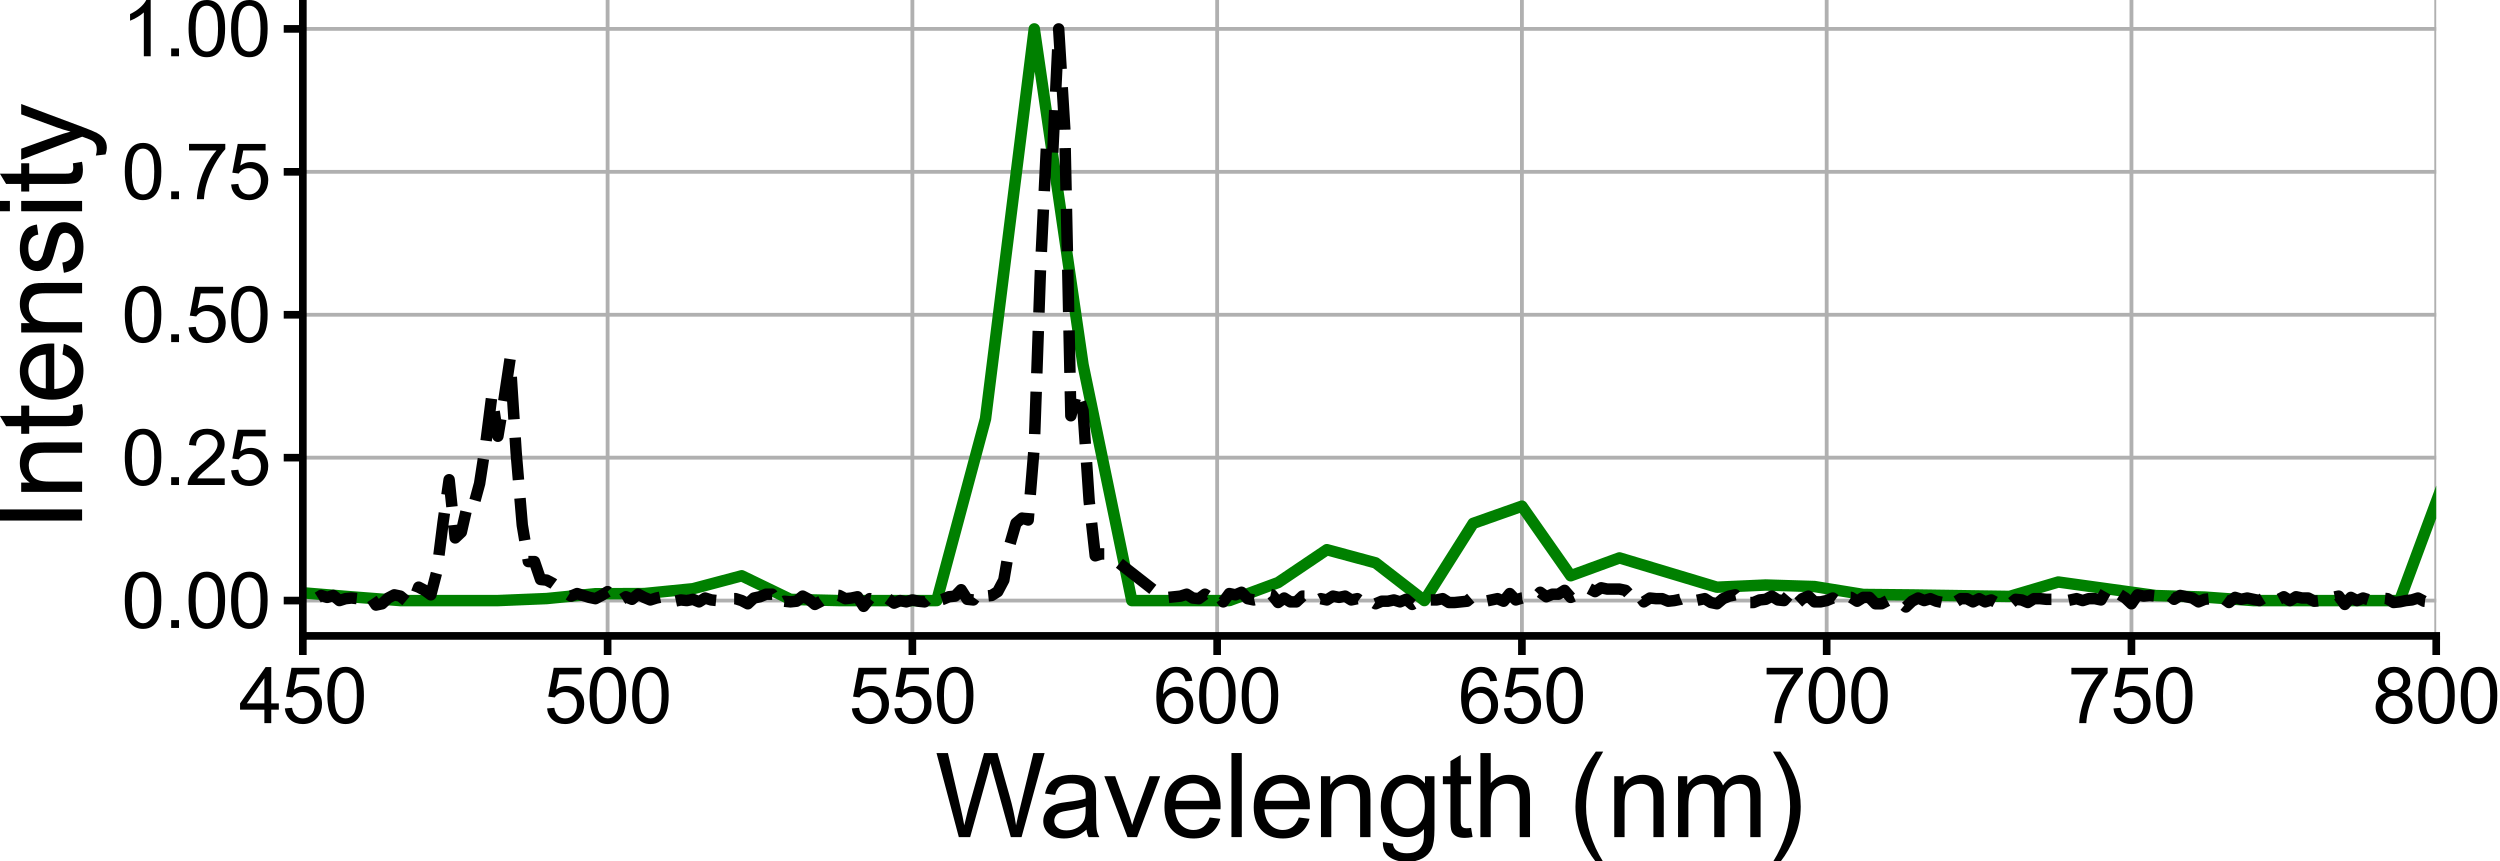 <?xml version="1.0" encoding="utf-8" standalone="no"?>
<!DOCTYPE svg PUBLIC "-//W3C//DTD SVG 1.1//EN"
  "http://www.w3.org/Graphics/SVG/1.1/DTD/svg11.dtd">
<svg xmlns:xlink="http://www.w3.org/1999/xlink" width="653.892pt" height="225.264pt" viewBox="0 0 653.892 225.264" xmlns="http://www.w3.org/2000/svg" version="1.1">
 <defs>
  <style type="text/css">*{stroke-linejoin: round; stroke-linecap: butt}</style>
 </defs>
 <g id="figure_1">
  <g id="patch_1">
   <path d="M 0 225.264 
L 653.892 225.264 
L 653.892 0 
L 0 0 
L 0 225.264 
z
" style="fill: none"/>
  </g>
  <g id="axes_1">
   <g id="patch_2">
    <path d="M 79.209 166.32 
L 637.209 166.32 
L 637.209 0 
L 79.209 0 
L 79.209 166.32 
z
" style="fill: none"/>
   </g>
   <g id="matplotlib.axis_1">
    <g id="xtick_1">
     <g id="line2d_1">
      <path d="M 79.209 166.32 
L 79.209 0 
" clip-path="url(#p8b89461efc)" style="fill: none; stroke: #b0b0b0; stroke-linecap: square"/>
     </g>
     <g id="line2d_2">
      <defs>
       <path id="m5533d60e80" d="M 0 0 
L 0 5 
" style="stroke: #000000; stroke-width: 2"/>
      </defs>
      <g>
       <use xlink:href="#m5533d60e80" x="79.209" y="166.32" style="stroke: #000000; stroke-width: 2"/>
      </g>
     </g>
     <g id="text_1">
      <!-- 450 -->
      <g transform="translate(62.527 189.136) scale(0.2 -0.2)">
       <defs>
        <path id="ArialMT-34" d="M 2069 0 
L 2069 1097 
L 81 1097 
L 81 1613 
L 2172 4581 
L 2631 4581 
L 2631 1613 
L 3250 1613 
L 3250 1097 
L 2631 1097 
L 2631 0 
L 2069 0 
z
M 2069 1613 
L 2069 3678 
L 634 1613 
L 2069 1613 
z
" transform="scale(0.016)"/>
        <path id="ArialMT-35" d="M 266 1200 
L 856 1250 
Q 922 819 1161 601 
Q 1400 384 1738 384 
Q 2144 384 2425 690 
Q 2706 997 2706 1503 
Q 2706 1984 2436 2262 
Q 2166 2541 1728 2541 
Q 1456 2541 1237 2417 
Q 1019 2294 894 2097 
L 366 2166 
L 809 4519 
L 3088 4519 
L 3088 3981 
L 1259 3981 
L 1013 2750 
Q 1425 3038 1878 3038 
Q 2478 3038 2890 2622 
Q 3303 2206 3303 1553 
Q 3303 931 2941 478 
Q 2500 -78 1738 -78 
Q 1113 -78 717 272 
Q 322 622 266 1200 
z
" transform="scale(0.016)"/>
        <path id="ArialMT-30" d="M 266 2259 
Q 266 3072 433 3567 
Q 600 4063 929 4331 
Q 1259 4600 1759 4600 
Q 2128 4600 2406 4451 
Q 2684 4303 2865 4023 
Q 3047 3744 3150 3342 
Q 3253 2941 3253 2259 
Q 3253 1453 3087 958 
Q 2922 463 2592 192 
Q 2263 -78 1759 -78 
Q 1097 -78 719 397 
Q 266 969 266 2259 
z
M 844 2259 
Q 844 1131 1108 757 
Q 1372 384 1759 384 
Q 2147 384 2411 759 
Q 2675 1134 2675 2259 
Q 2675 3391 2411 3762 
Q 2147 4134 1753 4134 
Q 1366 4134 1134 3806 
Q 844 3388 844 2259 
z
" transform="scale(0.016)"/>
       </defs>
       <use xlink:href="#ArialMT-34"/>
       <use xlink:href="#ArialMT-35" x="55.615"/>
       <use xlink:href="#ArialMT-30" x="111.23"/>
      </g>
     </g>
    </g>
    <g id="xtick_2">
     <g id="line2d_3">
      <path d="M 158.924 166.32 
L 158.924 0 
" clip-path="url(#p8b89461efc)" style="fill: none; stroke: #b0b0b0; stroke-linecap: square"/>
     </g>
     <g id="line2d_4">
      <g>
       <use xlink:href="#m5533d60e80" x="158.924" y="166.32" style="stroke: #000000; stroke-width: 2"/>
      </g>
     </g>
     <g id="text_2">
      <!-- 500 -->
      <g transform="translate(142.241 189.136) scale(0.2 -0.2)">
       <use xlink:href="#ArialMT-35"/>
       <use xlink:href="#ArialMT-30" x="55.615"/>
       <use xlink:href="#ArialMT-30" x="111.23"/>
      </g>
     </g>
    </g>
    <g id="xtick_3">
     <g id="line2d_5">
      <path d="M 238.638 166.32 
L 238.638 0 
" clip-path="url(#p8b89461efc)" style="fill: none; stroke: #b0b0b0; stroke-linecap: square"/>
     </g>
     <g id="line2d_6">
      <g>
       <use xlink:href="#m5533d60e80" x="238.638" y="166.32" style="stroke: #000000; stroke-width: 2"/>
      </g>
     </g>
     <g id="text_3">
      <!-- 550 -->
      <g transform="translate(221.955 189.136) scale(0.2 -0.2)">
       <use xlink:href="#ArialMT-35"/>
       <use xlink:href="#ArialMT-35" x="55.615"/>
       <use xlink:href="#ArialMT-30" x="111.23"/>
      </g>
     </g>
    </g>
    <g id="xtick_4">
     <g id="line2d_7">
      <path d="M 318.352 166.32 
L 318.352 0 
" clip-path="url(#p8b89461efc)" style="fill: none; stroke: #b0b0b0; stroke-linecap: square"/>
     </g>
     <g id="line2d_8">
      <g>
       <use xlink:href="#m5533d60e80" x="318.352" y="166.32" style="stroke: #000000; stroke-width: 2"/>
      </g>
     </g>
     <g id="text_4">
      <!-- 600 -->
      <g transform="translate(301.669 189.136) scale(0.2 -0.2)">
       <defs>
        <path id="ArialMT-36" d="M 3184 3459 
L 2625 3416 
Q 2550 3747 2413 3897 
Q 2184 4138 1850 4138 
Q 1581 4138 1378 3988 
Q 1113 3794 959 3422 
Q 806 3050 800 2363 
Q 1003 2672 1297 2822 
Q 1591 2972 1913 2972 
Q 2475 2972 2870 2558 
Q 3266 2144 3266 1488 
Q 3266 1056 3080 686 
Q 2894 316 2569 119 
Q 2244 -78 1831 -78 
Q 1128 -78 684 439 
Q 241 956 241 2144 
Q 241 3472 731 4075 
Q 1159 4600 1884 4600 
Q 2425 4600 2770 4297 
Q 3116 3994 3184 3459 
z
M 888 1484 
Q 888 1194 1011 928 
Q 1134 663 1356 523 
Q 1578 384 1822 384 
Q 2178 384 2434 671 
Q 2691 959 2691 1453 
Q 2691 1928 2437 2201 
Q 2184 2475 1800 2475 
Q 1419 2475 1153 2201 
Q 888 1928 888 1484 
z
" transform="scale(0.016)"/>
       </defs>
       <use xlink:href="#ArialMT-36"/>
       <use xlink:href="#ArialMT-30" x="55.615"/>
       <use xlink:href="#ArialMT-30" x="111.23"/>
      </g>
     </g>
    </g>
    <g id="xtick_5">
     <g id="line2d_9">
      <path d="M 398.067 166.32 
L 398.067 0 
" clip-path="url(#p8b89461efc)" style="fill: none; stroke: #b0b0b0; stroke-linecap: square"/>
     </g>
     <g id="line2d_10">
      <g>
       <use xlink:href="#m5533d60e80" x="398.067" y="166.32" style="stroke: #000000; stroke-width: 2"/>
      </g>
     </g>
     <g id="text_5">
      <!-- 650 -->
      <g transform="translate(381.384 189.136) scale(0.2 -0.2)">
       <use xlink:href="#ArialMT-36"/>
       <use xlink:href="#ArialMT-35" x="55.615"/>
       <use xlink:href="#ArialMT-30" x="111.23"/>
      </g>
     </g>
    </g>
    <g id="xtick_6">
     <g id="line2d_11">
      <path d="M 477.781 166.32 
L 477.781 0 
" clip-path="url(#p8b89461efc)" style="fill: none; stroke: #b0b0b0; stroke-linecap: square"/>
     </g>
     <g id="line2d_12">
      <g>
       <use xlink:href="#m5533d60e80" x="477.781" y="166.32" style="stroke: #000000; stroke-width: 2"/>
      </g>
     </g>
     <g id="text_6">
      <!-- 700 -->
      <g transform="translate(461.098 189.136) scale(0.2 -0.2)">
       <defs>
        <path id="ArialMT-37" d="M 303 3981 
L 303 4522 
L 3269 4522 
L 3269 4084 
Q 2831 3619 2401 2847 
Q 1972 2075 1738 1259 
Q 1569 684 1522 0 
L 944 0 
Q 953 541 1156 1306 
Q 1359 2072 1739 2783 
Q 2119 3494 2547 3981 
L 303 3981 
z
" transform="scale(0.016)"/>
       </defs>
       <use xlink:href="#ArialMT-37"/>
       <use xlink:href="#ArialMT-30" x="55.615"/>
       <use xlink:href="#ArialMT-30" x="111.23"/>
      </g>
     </g>
    </g>
    <g id="xtick_7">
     <g id="line2d_13">
      <path d="M 557.495 166.32 
L 557.495 0 
" clip-path="url(#p8b89461efc)" style="fill: none; stroke: #b0b0b0; stroke-linecap: square"/>
     </g>
     <g id="line2d_14">
      <g>
       <use xlink:href="#m5533d60e80" x="557.495" y="166.32" style="stroke: #000000; stroke-width: 2"/>
      </g>
     </g>
     <g id="text_7">
      <!-- 750 -->
      <g transform="translate(540.812 189.136) scale(0.2 -0.2)">
       <use xlink:href="#ArialMT-37"/>
       <use xlink:href="#ArialMT-35" x="55.615"/>
       <use xlink:href="#ArialMT-30" x="111.23"/>
      </g>
     </g>
    </g>
    <g id="xtick_8">
     <g id="line2d_15">
      <path d="M 637.209 166.32 
L 637.209 0 
" clip-path="url(#p8b89461efc)" style="fill: none; stroke: #b0b0b0; stroke-linecap: square"/>
     </g>
     <g id="line2d_16">
      <g>
       <use xlink:href="#m5533d60e80" x="637.209" y="166.32" style="stroke: #000000; stroke-width: 2"/>
      </g>
     </g>
     <g id="text_8">
      <!-- 800 -->
      <g transform="translate(620.527 189.136) scale(0.2 -0.2)">
       <defs>
        <path id="ArialMT-38" d="M 1131 2484 
Q 781 2613 612 2850 
Q 444 3088 444 3419 
Q 444 3919 803 4259 
Q 1163 4600 1759 4600 
Q 2359 4600 2725 4251 
Q 3091 3903 3091 3403 
Q 3091 3084 2923 2848 
Q 2756 2613 2416 2484 
Q 2838 2347 3058 2040 
Q 3278 1734 3278 1309 
Q 3278 722 2862 322 
Q 2447 -78 1769 -78 
Q 1091 -78 675 323 
Q 259 725 259 1325 
Q 259 1772 486 2073 
Q 713 2375 1131 2484 
z
M 1019 3438 
Q 1019 3113 1228 2906 
Q 1438 2700 1772 2700 
Q 2097 2700 2305 2904 
Q 2513 3109 2513 3406 
Q 2513 3716 2298 3927 
Q 2084 4138 1766 4138 
Q 1444 4138 1231 3931 
Q 1019 3725 1019 3438 
z
M 838 1322 
Q 838 1081 952 856 
Q 1066 631 1291 507 
Q 1516 384 1775 384 
Q 2178 384 2440 643 
Q 2703 903 2703 1303 
Q 2703 1709 2433 1975 
Q 2163 2241 1756 2241 
Q 1359 2241 1098 1978 
Q 838 1716 838 1322 
z
" transform="scale(0.016)"/>
       </defs>
       <use xlink:href="#ArialMT-38"/>
       <use xlink:href="#ArialMT-30" x="55.615"/>
       <use xlink:href="#ArialMT-30" x="111.23"/>
      </g>
     </g>
    </g>
    <g id="text_9">
     <!-- Wavelength (nm) -->
     <g transform="translate(244.573 218.95) scale(0.3 -0.3)">
      <defs>
       <path id="ArialMT-57" d="M 1294 0 
L 78 4581 
L 700 4581 
L 1397 1578 
Q 1509 1106 1591 641 
Q 1766 1375 1797 1488 
L 2669 4581 
L 3400 4581 
L 4056 2263 
Q 4303 1400 4413 641 
Q 4500 1075 4641 1638 
L 5359 4581 
L 5969 4581 
L 4713 0 
L 4128 0 
L 3163 3491 
Q 3041 3928 3019 4028 
Q 2947 3713 2884 3491 
L 1913 0 
L 1294 0 
z
" transform="scale(0.016)"/>
       <path id="ArialMT-61" d="M 2588 409 
Q 2275 144 1986 34 
Q 1697 -75 1366 -75 
Q 819 -75 525 192 
Q 231 459 231 875 
Q 231 1119 342 1320 
Q 453 1522 633 1644 
Q 813 1766 1038 1828 
Q 1203 1872 1538 1913 
Q 2219 1994 2541 2106 
Q 2544 2222 2544 2253 
Q 2544 2597 2384 2738 
Q 2169 2928 1744 2928 
Q 1347 2928 1158 2789 
Q 969 2650 878 2297 
L 328 2372 
Q 403 2725 575 2942 
Q 747 3159 1072 3276 
Q 1397 3394 1825 3394 
Q 2250 3394 2515 3294 
Q 2781 3194 2906 3042 
Q 3031 2891 3081 2659 
Q 3109 2516 3109 2141 
L 3109 1391 
Q 3109 606 3145 398 
Q 3181 191 3288 0 
L 2700 0 
Q 2613 175 2588 409 
z
M 2541 1666 
Q 2234 1541 1622 1453 
Q 1275 1403 1131 1340 
Q 988 1278 909 1158 
Q 831 1038 831 891 
Q 831 666 1001 516 
Q 1172 366 1500 366 
Q 1825 366 2078 508 
Q 2331 650 2450 897 
Q 2541 1088 2541 1459 
L 2541 1666 
z
" transform="scale(0.016)"/>
       <path id="ArialMT-76" d="M 1344 0 
L 81 3319 
L 675 3319 
L 1388 1331 
Q 1503 1009 1600 663 
Q 1675 925 1809 1294 
L 2547 3319 
L 3125 3319 
L 1869 0 
L 1344 0 
z
" transform="scale(0.016)"/>
       <path id="ArialMT-65" d="M 2694 1069 
L 3275 997 
Q 3138 488 2766 206 
Q 2394 -75 1816 -75 
Q 1088 -75 661 373 
Q 234 822 234 1631 
Q 234 2469 665 2931 
Q 1097 3394 1784 3394 
Q 2450 3394 2872 2941 
Q 3294 2488 3294 1666 
Q 3294 1616 3291 1516 
L 816 1516 
Q 847 969 1125 678 
Q 1403 388 1819 388 
Q 2128 388 2347 550 
Q 2566 713 2694 1069 
z
M 847 1978 
L 2700 1978 
Q 2663 2397 2488 2606 
Q 2219 2931 1791 2931 
Q 1403 2931 1139 2672 
Q 875 2413 847 1978 
z
" transform="scale(0.016)"/>
       <path id="ArialMT-6c" d="M 409 0 
L 409 4581 
L 972 4581 
L 972 0 
L 409 0 
z
" transform="scale(0.016)"/>
       <path id="ArialMT-6e" d="M 422 0 
L 422 3319 
L 928 3319 
L 928 2847 
Q 1294 3394 1984 3394 
Q 2284 3394 2536 3286 
Q 2788 3178 2913 3003 
Q 3038 2828 3088 2588 
Q 3119 2431 3119 2041 
L 3119 0 
L 2556 0 
L 2556 2019 
Q 2556 2363 2490 2533 
Q 2425 2703 2258 2804 
Q 2091 2906 1866 2906 
Q 1506 2906 1245 2678 
Q 984 2450 984 1813 
L 984 0 
L 422 0 
z
" transform="scale(0.016)"/>
       <path id="ArialMT-67" d="M 319 -275 
L 866 -356 
Q 900 -609 1056 -725 
Q 1266 -881 1628 -881 
Q 2019 -881 2231 -725 
Q 2444 -569 2519 -288 
Q 2563 -116 2559 434 
Q 2191 0 1641 0 
Q 956 0 581 494 
Q 206 988 206 1678 
Q 206 2153 378 2554 
Q 550 2956 876 3175 
Q 1203 3394 1644 3394 
Q 2231 3394 2613 2919 
L 2613 3319 
L 3131 3319 
L 3131 450 
Q 3131 -325 2973 -648 
Q 2816 -972 2473 -1159 
Q 2131 -1347 1631 -1347 
Q 1038 -1347 672 -1080 
Q 306 -813 319 -275 
z
M 784 1719 
Q 784 1066 1043 766 
Q 1303 466 1694 466 
Q 2081 466 2343 764 
Q 2606 1063 2606 1700 
Q 2606 2309 2336 2618 
Q 2066 2928 1684 2928 
Q 1309 2928 1046 2623 
Q 784 2319 784 1719 
z
" transform="scale(0.016)"/>
       <path id="ArialMT-74" d="M 1650 503 
L 1731 6 
Q 1494 -44 1306 -44 
Q 1000 -44 831 53 
Q 663 150 594 308 
Q 525 466 525 972 
L 525 2881 
L 113 2881 
L 113 3319 
L 525 3319 
L 525 4141 
L 1084 4478 
L 1084 3319 
L 1650 3319 
L 1650 2881 
L 1084 2881 
L 1084 941 
Q 1084 700 1114 631 
Q 1144 563 1211 522 
Q 1278 481 1403 481 
Q 1497 481 1650 503 
z
" transform="scale(0.016)"/>
       <path id="ArialMT-68" d="M 422 0 
L 422 4581 
L 984 4581 
L 984 2938 
Q 1378 3394 1978 3394 
Q 2347 3394 2619 3248 
Q 2891 3103 3008 2847 
Q 3125 2591 3125 2103 
L 3125 0 
L 2563 0 
L 2563 2103 
Q 2563 2525 2380 2717 
Q 2197 2909 1863 2909 
Q 1613 2909 1392 2779 
Q 1172 2650 1078 2428 
Q 984 2206 984 1816 
L 984 0 
L 422 0 
z
" transform="scale(0.016)"/>
       <path id="ArialMT-20" transform="scale(0.016)"/>
       <path id="ArialMT-28" d="M 1497 -1347 
Q 1031 -759 709 28 
Q 388 816 388 1659 
Q 388 2403 628 3084 
Q 909 3875 1497 4659 
L 1900 4659 
Q 1522 4009 1400 3731 
Q 1209 3300 1100 2831 
Q 966 2247 966 1656 
Q 966 153 1900 -1347 
L 1497 -1347 
z
" transform="scale(0.016)"/>
       <path id="ArialMT-6d" d="M 422 0 
L 422 3319 
L 925 3319 
L 925 2853 
Q 1081 3097 1340 3245 
Q 1600 3394 1931 3394 
Q 2300 3394 2536 3241 
Q 2772 3088 2869 2813 
Q 3263 3394 3894 3394 
Q 4388 3394 4653 3120 
Q 4919 2847 4919 2278 
L 4919 0 
L 4359 0 
L 4359 2091 
Q 4359 2428 4304 2576 
Q 4250 2725 4106 2815 
Q 3963 2906 3769 2906 
Q 3419 2906 3187 2673 
Q 2956 2441 2956 1928 
L 2956 0 
L 2394 0 
L 2394 2156 
Q 2394 2531 2256 2718 
Q 2119 2906 1806 2906 
Q 1569 2906 1367 2781 
Q 1166 2656 1075 2415 
Q 984 2175 984 1722 
L 984 0 
L 422 0 
z
" transform="scale(0.016)"/>
       <path id="ArialMT-29" d="M 791 -1347 
L 388 -1347 
Q 1322 153 1322 1656 
Q 1322 2244 1188 2822 
Q 1081 3291 891 3722 
Q 769 4003 388 4659 
L 791 4659 
Q 1378 3875 1659 3084 
Q 1900 2403 1900 1659 
Q 1900 816 1576 28 
Q 1253 -759 791 -1347 
z
" transform="scale(0.016)"/>
      </defs>
      <use xlink:href="#ArialMT-57"/>
      <use xlink:href="#ArialMT-61" x="90.635"/>
      <use xlink:href="#ArialMT-76" x="146.25"/>
      <use xlink:href="#ArialMT-65" x="196.25"/>
      <use xlink:href="#ArialMT-6c" x="251.865"/>
      <use xlink:href="#ArialMT-65" x="274.082"/>
      <use xlink:href="#ArialMT-6e" x="329.697"/>
      <use xlink:href="#ArialMT-67" x="385.312"/>
      <use xlink:href="#ArialMT-74" x="440.928"/>
      <use xlink:href="#ArialMT-68" x="468.711"/>
      <use xlink:href="#ArialMT-20" x="524.326"/>
      <use xlink:href="#ArialMT-28" x="552.109"/>
      <use xlink:href="#ArialMT-6e" x="585.41"/>
      <use xlink:href="#ArialMT-6d" x="641.025"/>
      <use xlink:href="#ArialMT-29" x="724.326"/>
     </g>
    </g>
   </g>
   <g id="matplotlib.axis_2">
    <g id="ytick_1">
     <g id="line2d_17">
      <path d="M 79.209 157.087 
L 637.209 157.087 
" clip-path="url(#p8b89461efc)" style="fill: none; stroke: #b0b0b0; stroke-linecap: square"/>
     </g>
     <g id="line2d_18">
      <defs>
       <path id="me14167a5a3" d="M 0 0 
L -5 0 
" style="stroke: #000000; stroke-width: 2"/>
      </defs>
      <g>
       <use xlink:href="#me14167a5a3" x="79.209" y="157.087" style="stroke: #000000; stroke-width: 2"/>
      </g>
     </g>
     <g id="text_10">
      <!-- 0.00 -->
      <g transform="translate(31.788 164.245) scale(0.2 -0.2)">
       <defs>
        <path id="ArialMT-2e" d="M 581 0 
L 581 641 
L 1222 641 
L 1222 0 
L 581 0 
z
" transform="scale(0.016)"/>
       </defs>
       <use xlink:href="#ArialMT-30"/>
       <use xlink:href="#ArialMT-2e" x="55.615"/>
       <use xlink:href="#ArialMT-30" x="83.398"/>
       <use xlink:href="#ArialMT-30" x="139.014"/>
      </g>
     </g>
    </g>
    <g id="ytick_2">
     <g id="line2d_19">
      <path d="M 79.209 119.706 
L 637.209 119.706 
" clip-path="url(#p8b89461efc)" style="fill: none; stroke: #b0b0b0; stroke-linecap: square"/>
     </g>
     <g id="line2d_20">
      <g>
       <use xlink:href="#me14167a5a3" x="79.209" y="119.706" style="stroke: #000000; stroke-width: 2"/>
      </g>
     </g>
     <g id="text_11">
      <!-- 0.25 -->
      <g transform="translate(31.788 126.863) scale(0.2 -0.2)">
       <defs>
        <path id="ArialMT-32" d="M 3222 541 
L 3222 0 
L 194 0 
Q 188 203 259 391 
Q 375 700 629 1000 
Q 884 1300 1366 1694 
Q 2113 2306 2375 2664 
Q 2638 3022 2638 3341 
Q 2638 3675 2398 3904 
Q 2159 4134 1775 4134 
Q 1369 4134 1125 3890 
Q 881 3647 878 3216 
L 300 3275 
Q 359 3922 746 4261 
Q 1134 4600 1788 4600 
Q 2447 4600 2831 4234 
Q 3216 3869 3216 3328 
Q 3216 3053 3103 2787 
Q 2991 2522 2730 2228 
Q 2469 1934 1863 1422 
Q 1356 997 1212 845 
Q 1069 694 975 541 
L 3222 541 
z
" transform="scale(0.016)"/>
       </defs>
       <use xlink:href="#ArialMT-30"/>
       <use xlink:href="#ArialMT-2e" x="55.615"/>
       <use xlink:href="#ArialMT-32" x="83.398"/>
       <use xlink:href="#ArialMT-35" x="139.014"/>
      </g>
     </g>
    </g>
    <g id="ytick_3">
     <g id="line2d_21">
      <path d="M 79.209 82.324 
L 637.209 82.324 
" clip-path="url(#p8b89461efc)" style="fill: none; stroke: #b0b0b0; stroke-linecap: square"/>
     </g>
     <g id="line2d_22">
      <g>
       <use xlink:href="#me14167a5a3" x="79.209" y="82.324" style="stroke: #000000; stroke-width: 2"/>
      </g>
     </g>
     <g id="text_12">
      <!-- 0.50 -->
      <g transform="translate(31.788 89.482) scale(0.2 -0.2)">
       <use xlink:href="#ArialMT-30"/>
       <use xlink:href="#ArialMT-2e" x="55.615"/>
       <use xlink:href="#ArialMT-35" x="83.398"/>
       <use xlink:href="#ArialMT-30" x="139.014"/>
      </g>
     </g>
    </g>
    <g id="ytick_4">
     <g id="line2d_23">
      <path d="M 79.209 44.942 
L 637.209 44.942 
" clip-path="url(#p8b89461efc)" style="fill: none; stroke: #b0b0b0; stroke-linecap: square"/>
     </g>
     <g id="line2d_24">
      <g>
       <use xlink:href="#me14167a5a3" x="79.209" y="44.942" style="stroke: #000000; stroke-width: 2"/>
      </g>
     </g>
     <g id="text_13">
      <!-- 0.75 -->
      <g transform="translate(31.788 52.1) scale(0.2 -0.2)">
       <use xlink:href="#ArialMT-30"/>
       <use xlink:href="#ArialMT-2e" x="55.615"/>
       <use xlink:href="#ArialMT-37" x="83.398"/>
       <use xlink:href="#ArialMT-35" x="139.014"/>
      </g>
     </g>
    </g>
    <g id="ytick_5">
     <g id="line2d_25">
      <path d="M 79.209 7.56 
L 637.209 7.56 
" clip-path="url(#p8b89461efc)" style="fill: none; stroke: #b0b0b0; stroke-linecap: square"/>
     </g>
     <g id="line2d_26">
      <g>
       <use xlink:href="#me14167a5a3" x="79.209" y="7.56" style="stroke: #000000; stroke-width: 2"/>
      </g>
     </g>
     <g id="text_14">
      <!-- 1.00 -->
      <g transform="translate(31.788 14.718) scale(0.2 -0.2)">
       <defs>
        <path id="ArialMT-31" d="M 2384 0 
L 1822 0 
L 1822 3584 
Q 1619 3391 1289 3197 
Q 959 3003 697 2906 
L 697 3450 
Q 1169 3672 1522 3987 
Q 1875 4303 2022 4600 
L 2384 4600 
L 2384 0 
z
" transform="scale(0.016)"/>
       </defs>
       <use xlink:href="#ArialMT-31"/>
       <use xlink:href="#ArialMT-2e" x="55.615"/>
       <use xlink:href="#ArialMT-30" x="83.398"/>
       <use xlink:href="#ArialMT-30" x="139.014"/>
      </g>
     </g>
    </g>
    <g id="text_15">
     <!-- Intensity -->
     <g transform="translate(21.473 139.019) rotate(-90) scale(0.3 -0.3)">
      <defs>
       <path id="ArialMT-49" d="M 597 0 
L 597 4581 
L 1203 4581 
L 1203 0 
L 597 0 
z
" transform="scale(0.016)"/>
       <path id="ArialMT-73" d="M 197 991 
L 753 1078 
Q 800 744 1014 566 
Q 1228 388 1613 388 
Q 2000 388 2187 545 
Q 2375 703 2375 916 
Q 2375 1106 2209 1216 
Q 2094 1291 1634 1406 
Q 1016 1563 777 1677 
Q 538 1791 414 1992 
Q 291 2194 291 2438 
Q 291 2659 392 2848 
Q 494 3038 669 3163 
Q 800 3259 1026 3326 
Q 1253 3394 1513 3394 
Q 1903 3394 2198 3281 
Q 2494 3169 2634 2976 
Q 2775 2784 2828 2463 
L 2278 2388 
Q 2241 2644 2061 2787 
Q 1881 2931 1553 2931 
Q 1166 2931 1000 2803 
Q 834 2675 834 2503 
Q 834 2394 903 2306 
Q 972 2216 1119 2156 
Q 1203 2125 1616 2013 
Q 2213 1853 2448 1751 
Q 2684 1650 2818 1456 
Q 2953 1263 2953 975 
Q 2953 694 2789 445 
Q 2625 197 2315 61 
Q 2006 -75 1616 -75 
Q 969 -75 630 194 
Q 291 463 197 991 
z
" transform="scale(0.016)"/>
       <path id="ArialMT-69" d="M 425 3934 
L 425 4581 
L 988 4581 
L 988 3934 
L 425 3934 
z
M 425 0 
L 425 3319 
L 988 3319 
L 988 0 
L 425 0 
z
" transform="scale(0.016)"/>
       <path id="ArialMT-79" d="M 397 -1278 
L 334 -750 
Q 519 -800 656 -800 
Q 844 -800 956 -737 
Q 1069 -675 1141 -563 
Q 1194 -478 1313 -144 
Q 1328 -97 1363 -6 
L 103 3319 
L 709 3319 
L 1400 1397 
Q 1534 1031 1641 628 
Q 1738 1016 1872 1384 
L 2581 3319 
L 3144 3319 
L 1881 -56 
Q 1678 -603 1566 -809 
Q 1416 -1088 1222 -1217 
Q 1028 -1347 759 -1347 
Q 597 -1347 397 -1278 
z
" transform="scale(0.016)"/>
      </defs>
      <use xlink:href="#ArialMT-49"/>
      <use xlink:href="#ArialMT-6e" x="27.783"/>
      <use xlink:href="#ArialMT-74" x="83.398"/>
      <use xlink:href="#ArialMT-65" x="111.182"/>
      <use xlink:href="#ArialMT-6e" x="166.797"/>
      <use xlink:href="#ArialMT-73" x="222.412"/>
      <use xlink:href="#ArialMT-69" x="272.412"/>
      <use xlink:href="#ArialMT-74" x="294.629"/>
      <use xlink:href="#ArialMT-79" x="322.412"/>
     </g>
    </g>
   </g>
   <g id="line2d_27">
    <path d="M 79.209 155.049 
L 91.964 156.104 
L 104.718 157.087 
L 117.472 157.087 
L 130.227 157.087 
L 142.981 156.557 
L 155.735 155.293 
L 168.489 155.25 
L 181.244 153.984 
L 193.998 150.602 
L 206.752 156.771 
L 219.507 157.087 
L 232.261 157.087 
L 245.015 157.087 
L 257.769 109.541 
L 270.524 7.56 
L 283.278 95.411 
L 296.032 157.087 
L 308.787 157.087 
L 321.541 157.087 
L 334.295 152.376 
L 347.049 143.776 
L 359.804 147.221 
L 372.558 157.087 
L 385.312 136.891 
L 398.067 132.388 
L 410.821 150.593 
L 423.575 145.924 
L 436.329 149.755 
L 449.084 153.589 
L 461.838 153.017 
L 474.592 153.415 
L 487.347 155.483 
L 500.101 155.608 
L 512.855 155.805 
L 525.609 156.001 
L 538.364 152.227 
L 551.118 153.998 
L 563.872 155.771 
L 576.627 156.169 
L 589.381 157.087 
L 602.135 157.087 
L 614.889 157.087 
L 627.644 157.087 
L 640.398 122.723 
" clip-path="url(#p8b89461efc)" style="fill: none; stroke: #008000; stroke-width: 3; stroke-linecap: square"/>
   </g>
   <g id="line2d_28">
    <path d="M -0.505 156.418 
L 1.089 157.589 
L 2.684 156.92 
L 4.278 157.924 
L 5.872 156.418 
L 7.467 156.418 
L 9.061 157.087 
L 10.655 157.255 
L 12.249 156.418 
L 13.844 156.251 
L 15.438 156.251 
L 17.032 157.422 
L 18.627 158.091 
L 21.815 155.08 
L 23.409 157.589 
L 25.004 157.589 
L 28.192 156.251 
L 29.787 156.586 
L 31.381 157.924 
L 32.975 156.418 
L 34.569 156.753 
L 36.164 156.586 
L 37.758 157.422 
L 39.352 156.251 
L 40.947 155.917 
L 42.541 157.924 
L 44.135 155.917 
L 45.729 156.586 
L 48.918 156.586 
L 50.512 156.92 
L 53.701 157.255 
L 55.295 156.753 
L 56.889 156.084 
L 58.484 157.422 
L 60.078 156.586 
L 61.672 156.586 
L 63.267 156.418 
L 64.861 155.582 
L 66.455 157.087 
L 68.049 156.753 
L 69.644 156.586 
L 71.238 156.586 
L 72.832 157.255 
L 74.427 156.753 
L 76.021 156.92 
L 77.615 156.084 
L 79.209 156.586 
L 80.804 155.917 
L 82.398 156.753 
L 83.992 155.749 
L 85.587 156.251 
L 87.181 155.749 
L 88.775 157.087 
L 90.369 156.586 
L 91.964 156.418 
L 93.558 156.586 
L 95.152 155.415 
L 96.747 155.917 
L 98.341 158.258 
L 99.935 157.924 
L 101.529 156.418 
L 103.124 155.582 
L 104.718 155.917 
L 106.312 157.255 
L 107.907 157.756 
L 109.501 153.575 
L 111.095 154.411 
L 112.689 155.582 
L 114.284 149.394 
L 115.878 136.682 
L 117.472 125.476 
L 119.067 140.696 
L 120.661 139.191 
L 122.255 132.166 
L 123.849 132.333 
L 125.444 126.479 
L 127.038 116.11 
L 128.632 103.565 
L 130.227 114.102 
L 131.821 104.569 
L 133.415 93.864 
L 135.009 118.451 
L 136.604 137.351 
L 138.198 146.885 
L 139.792 146.885 
L 141.387 151.568 
L 142.981 151.735 
L 144.575 152.572 
L 147.764 154.913 
L 149.358 155.917 
L 150.952 155.248 
L 154.141 156.251 
L 155.735 156.586 
L 157.329 155.749 
L 158.924 154.746 
L 160.518 156.418 
L 162.112 157.087 
L 163.707 156.084 
L 165.301 156.753 
L 166.895 155.415 
L 168.489 156.251 
L 170.084 156.92 
L 171.678 156.418 
L 173.272 156.084 
L 174.867 157.589 
L 178.055 156.92 
L 179.649 157.087 
L 181.244 156.753 
L 182.838 157.422 
L 184.432 156.418 
L 186.027 156.92 
L 187.621 157.087 
L 189.215 157.087 
L 190.809 156.586 
L 192.404 156.586 
L 193.998 157.087 
L 195.592 157.924 
L 197.187 156.418 
L 198.781 156.084 
L 200.375 155.415 
L 201.969 155.415 
L 203.564 158.091 
L 205.158 157.255 
L 206.752 157.422 
L 208.347 157.255 
L 209.941 155.917 
L 211.535 156.753 
L 213.129 158.091 
L 214.724 157.255 
L 216.318 156.084 
L 217.912 155.582 
L 219.507 155.749 
L 221.101 156.586 
L 222.695 156.418 
L 224.289 156.084 
L 225.884 158.593 
L 227.478 156.586 
L 230.667 157.255 
L 232.261 156.586 
L 233.855 157.756 
L 235.449 157.087 
L 237.044 157.422 
L 238.638 156.92 
L 240.232 157.255 
L 241.827 157.422 
L 243.421 155.917 
L 245.015 157.255 
L 246.609 156.753 
L 248.204 156.084 
L 249.798 155.917 
L 251.392 154.244 
L 252.987 156.753 
L 254.581 156.92 
L 256.175 154.746 
L 257.769 155.917 
L 259.364 155.749 
L 260.958 154.746 
L 262.552 151.735 
L 264.147 142.369 
L 265.741 136.849 
L 267.335 135.511 
L 268.929 136.013 
L 270.524 116.611 
L 272.118 71.118 
L 273.712 38.168 
L 275.307 40.844 
L 276.901 7.56 
L 278.495 33.652 
L 280.089 108.75 
L 281.684 102.395 
L 283.278 107.412 
L 284.872 130.995 
L 286.467 145.379 
L 288.061 144.878 
L 289.655 144.878 
L 304.004 156.084 
L 305.598 156.251 
L 308.787 155.917 
L 310.381 155.415 
L 311.975 156.418 
L 313.569 156.586 
L 315.164 155.415 
L 316.758 156.418 
L 318.352 155.248 
L 319.947 157.422 
L 321.541 155.248 
L 323.135 155.582 
L 324.729 154.913 
L 326.324 156.586 
L 327.918 156.92 
L 329.512 156.586 
L 331.107 155.248 
L 332.701 155.582 
L 334.295 157.589 
L 335.889 156.418 
L 337.484 157.422 
L 339.078 157.422 
L 340.672 155.917 
L 342.267 155.917 
L 343.861 157.422 
L 345.455 156.586 
L 347.049 156.92 
L 348.644 155.917 
L 350.238 156.251 
L 351.832 155.917 
L 353.427 156.92 
L 355.021 156.586 
L 356.615 157.756 
L 358.209 156.92 
L 359.804 157.924 
L 361.398 157.255 
L 362.992 157.255 
L 364.587 156.92 
L 366.181 157.422 
L 367.775 156.753 
L 369.369 158.091 
L 370.964 157.087 
L 372.558 156.92 
L 375.747 156.92 
L 377.341 156.586 
L 378.935 157.589 
L 380.529 157.589 
L 383.718 157.255 
L 385.312 155.917 
L 386.907 156.753 
L 388.501 157.255 
L 391.689 156.586 
L 393.284 157.255 
L 394.878 155.248 
L 396.472 156.92 
L 398.067 156.418 
L 399.661 156.251 
L 401.255 156.586 
L 402.849 154.913 
L 404.444 156.084 
L 406.038 155.415 
L 407.632 155.415 
L 409.227 154.411 
L 410.821 156.251 
L 412.415 155.582 
L 414.009 154.077 
L 415.604 153.91 
L 417.198 154.746 
L 418.792 153.742 
L 420.387 154.077 
L 423.575 154.077 
L 425.169 154.411 
L 426.764 156.084 
L 428.358 155.248 
L 429.952 157.422 
L 431.547 156.418 
L 433.141 156.586 
L 434.735 156.586 
L 436.329 157.255 
L 437.924 157.087 
L 439.518 156.753 
L 441.112 156.084 
L 442.707 157.255 
L 445.895 156.586 
L 447.489 157.589 
L 449.084 157.924 
L 450.678 156.586 
L 452.272 155.917 
L 453.867 155.582 
L 455.461 157.589 
L 458.649 157.589 
L 460.244 156.92 
L 461.838 156.753 
L 463.432 155.917 
L 465.027 156.92 
L 466.621 157.087 
L 468.215 155.248 
L 469.809 158.091 
L 471.404 156.586 
L 472.998 155.917 
L 474.592 157.422 
L 476.187 157.422 
L 477.781 157.087 
L 479.375 156.418 
L 480.969 157.589 
L 482.564 156.251 
L 484.158 156.251 
L 485.752 157.255 
L 487.347 156.251 
L 488.941 156.251 
L 490.535 157.924 
L 492.129 157.924 
L 493.724 157.087 
L 495.318 156.92 
L 496.912 157.422 
L 498.507 158.76 
L 500.101 157.255 
L 501.695 156.418 
L 503.289 157.087 
L 504.884 156.586 
L 506.478 157.255 
L 508.072 157.589 
L 509.667 158.76 
L 511.261 157.589 
L 512.855 156.586 
L 514.449 156.586 
L 516.044 157.422 
L 517.638 156.586 
L 519.232 157.422 
L 520.827 156.92 
L 522.421 157.756 
L 524.015 157.422 
L 525.609 158.091 
L 527.204 156.753 
L 528.798 156.92 
L 530.392 157.589 
L 531.987 156.586 
L 533.581 156.586 
L 535.175 156.753 
L 536.769 156.753 
L 538.364 157.589 
L 543.147 156.586 
L 544.741 157.087 
L 546.335 156.586 
L 547.929 156.586 
L 549.524 156.92 
L 551.118 154.077 
L 552.712 155.582 
L 554.307 155.415 
L 555.901 156.418 
L 557.495 157.924 
L 559.089 155.582 
L 560.684 155.917 
L 562.278 155.749 
L 563.872 155.917 
L 565.467 156.418 
L 567.061 155.415 
L 568.655 156.753 
L 570.249 155.749 
L 573.438 156.418 
L 575.032 157.422 
L 576.627 156.753 
L 578.221 156.586 
L 579.815 155.582 
L 581.409 156.418 
L 583.004 157.589 
L 584.598 156.251 
L 586.192 156.753 
L 587.787 156.418 
L 590.975 157.087 
L 592.569 156.084 
L 594.164 157.087 
L 595.758 156.92 
L 597.352 156.084 
L 598.947 157.087 
L 600.541 156.084 
L 602.135 156.418 
L 603.729 156.418 
L 605.324 157.255 
L 606.918 157.087 
L 608.512 155.917 
L 610.107 156.251 
L 611.701 155.917 
L 613.295 158.091 
L 614.889 156.251 
L 616.484 157.087 
L 618.078 156.418 
L 621.267 157.422 
L 622.861 156.418 
L 624.455 156.586 
L 626.049 157.589 
L 627.644 157.422 
L 629.238 157.087 
L 630.832 156.92 
L 632.427 156.418 
L 634.021 157.255 
L 635.615 157.422 
L 637.209 157.924 
L 637.209 157.924 
" clip-path="url(#p8b89461efc)" style="fill: none; stroke-dasharray: 11.1,4.8; stroke-dashoffset: 0; stroke: #000000; stroke-width: 3"/>
   </g>
   <g id="patch_3">
    <path d="M 79.209 166.32 
L 79.209 0 
" style="fill: none; stroke: #000000; stroke-width: 2; stroke-linejoin: miter; stroke-linecap: square"/>
   </g>
   <g id="patch_4">
    <path d="M 79.209 166.32 
L 637.209 166.32 
" style="fill: none; stroke: #000000; stroke-width: 2; stroke-linejoin: miter; stroke-linecap: square"/>
   </g>
  </g>
 </g>
 <defs>
  <clipPath id="p8b89461efc">
   <rect x="79.209" y="0" width="558" height="166.32"/>
  </clipPath>
 </defs>
</svg>
